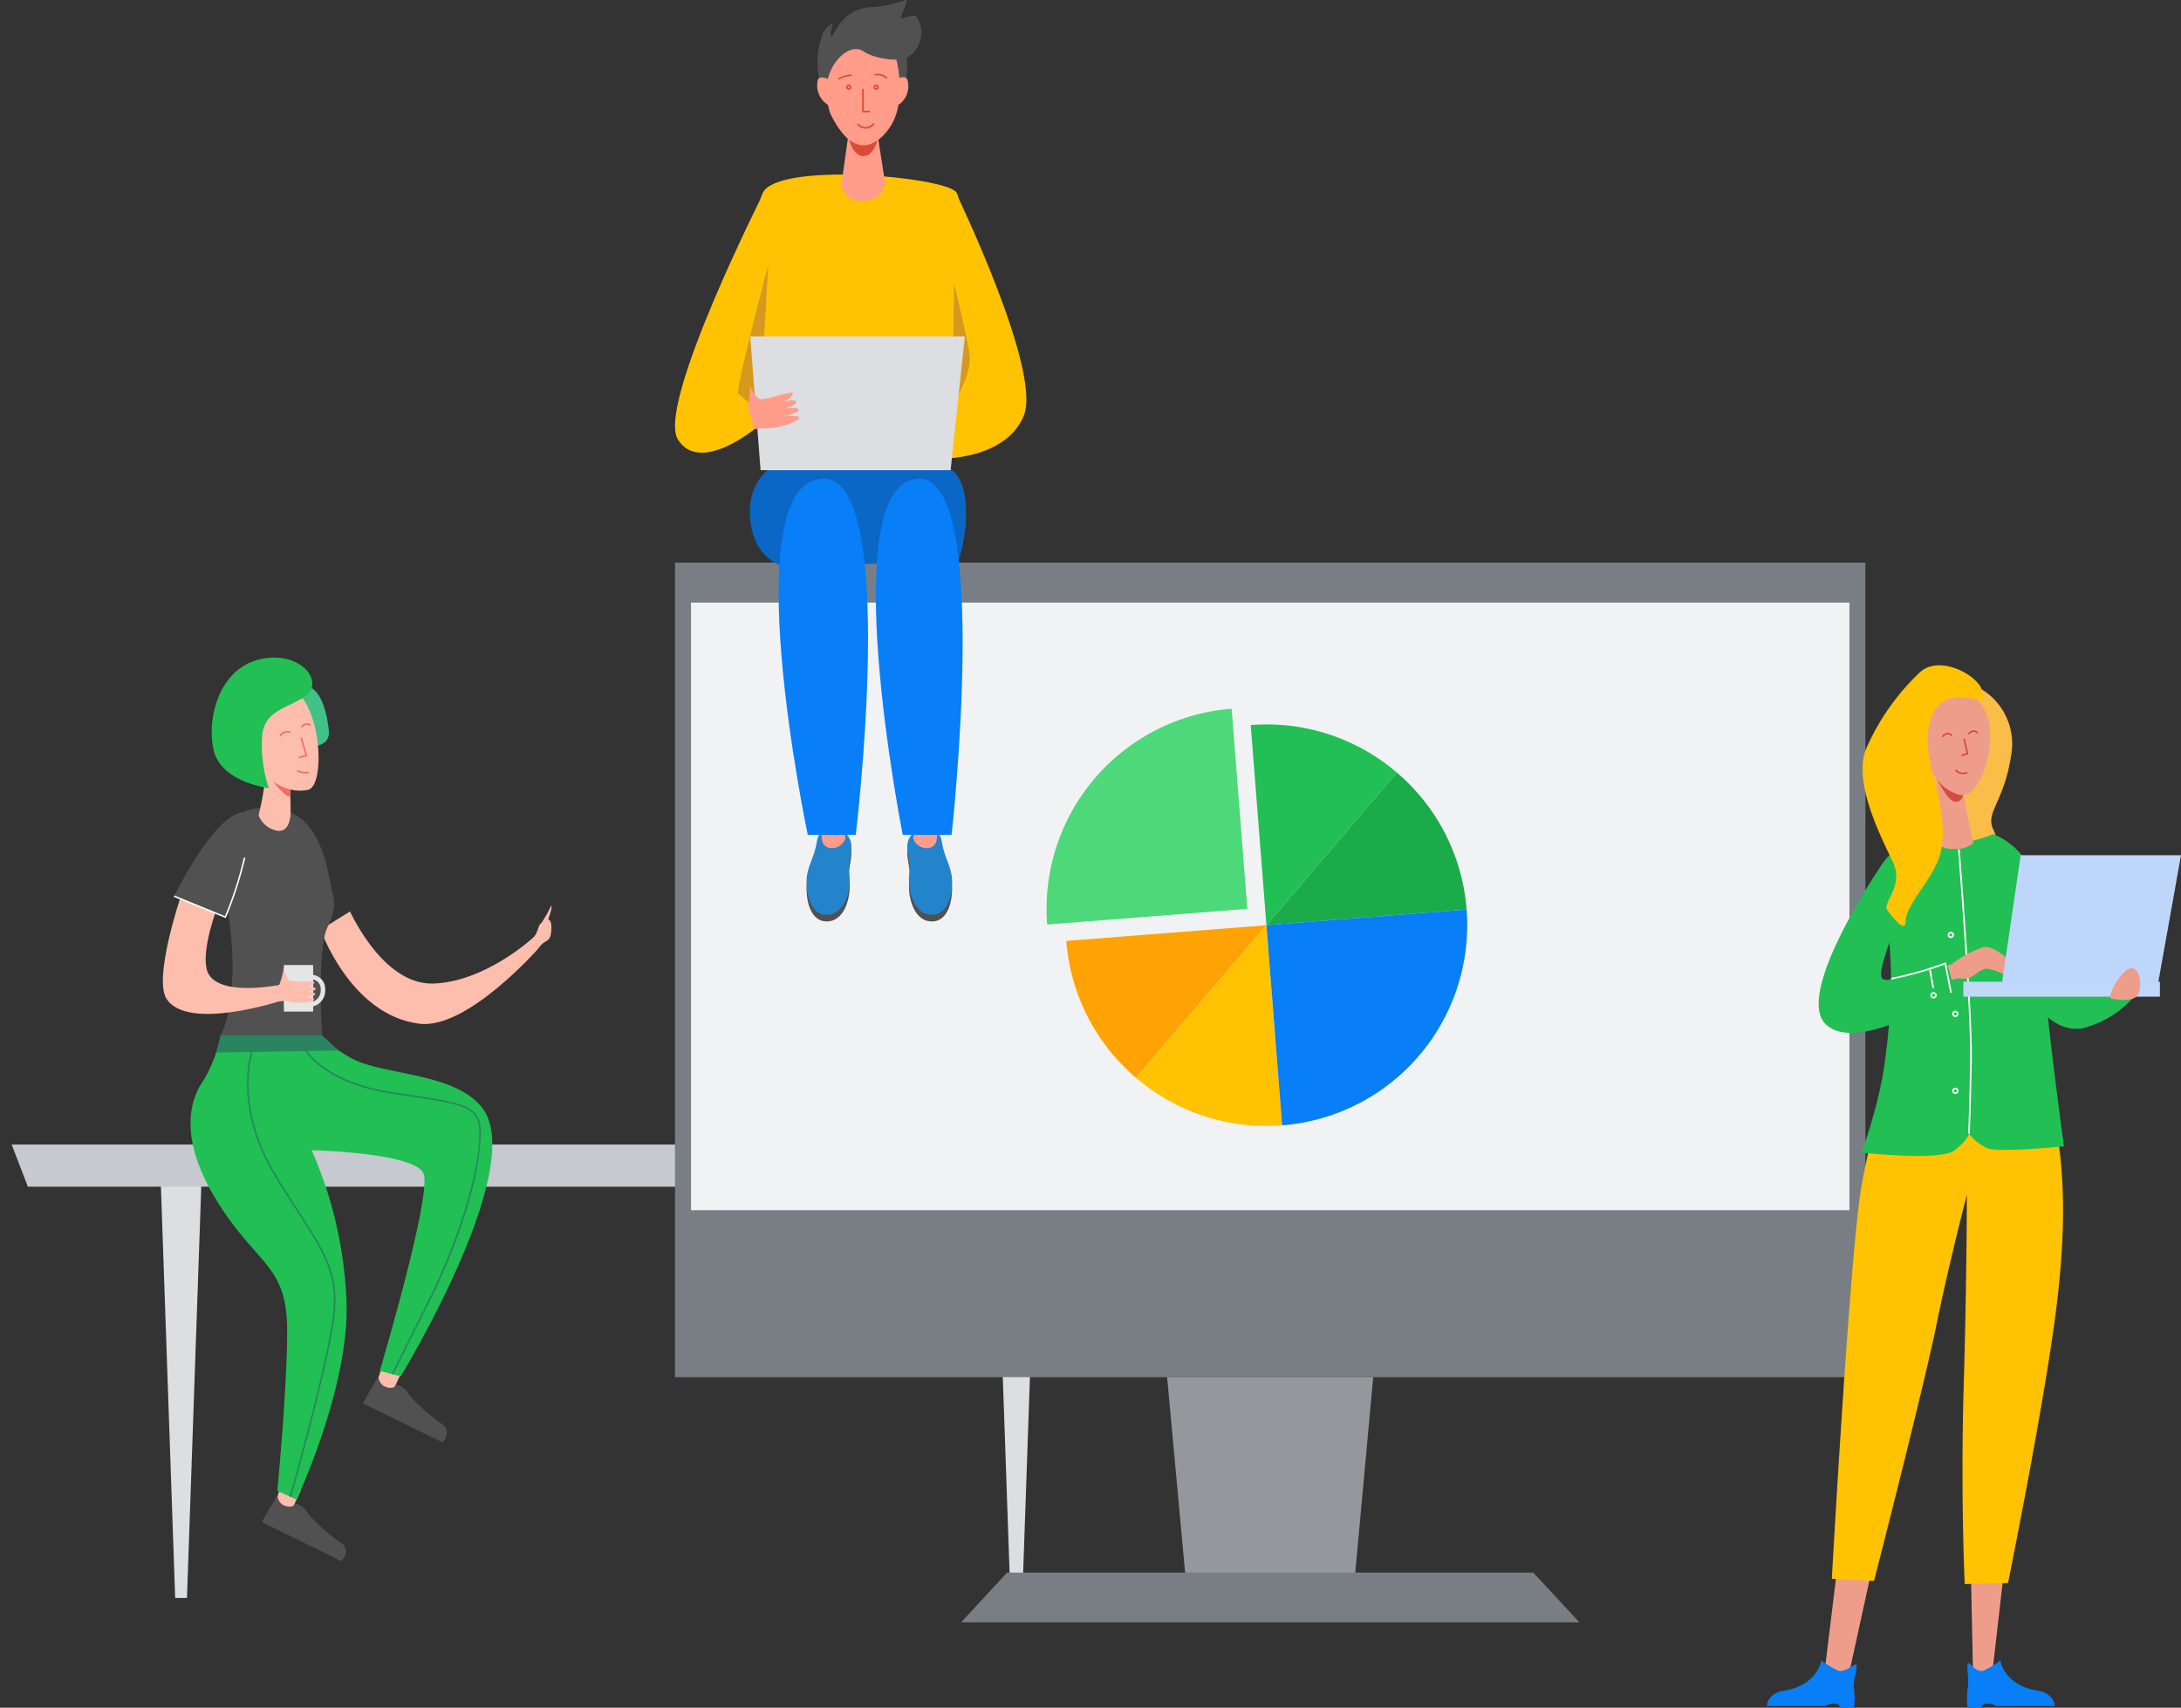 <svg xmlns="http://www.w3.org/2000/svg" width="186.449" height="146" viewBox="0 0 186.449 146">
    <rect x="0" y="0" width="186.449" height="146" fill="#333333" stroke="none"/>
    <defs>
        <style>
            .cls-11{fill:#fff}.cls-2{fill:#dcdee2}.cls-4{fill:#febead}.cls-6{fill:#515151}.cls-7{fill:#21bf54}.cls-8{fill:#e5e5e5}.cls-9{fill:#f26b6b}.cls-12{fill:#29855f}.cls-13{fill:#797e84}.cls-19{fill:#ffc304}.cls-21{fill:#087ef7}.cls-22{fill:#2384cc}.cls-23{fill:#ff9c8a}.cls-25{fill:#dd4a36}.cls-26{fill:#d6991e}.cls-28{fill:#ef9d8b}.cls-29{fill:#d34e40}
        </style>
    </defs>
    <g id="main_img_average" transform="translate(-1349 -1518)">
        <g id="그룹_6493" transform="translate(12089.46 -4871.23)">
            <g id="그룹_3562" transform="translate(-10739.46 6487.085)">
                <g id="그룹_3556" transform="translate(12.689 1.746)">
                    <g id="그룹_3550" transform="translate(71.408)">
                        <g id="그룹_3549">
                            <g id="그룹_3548">
                                <g id="그룹_3547">
                                    <g id="그룹_3546">
                                        <path id="패스_1685" d="M616.071 369.47h1.009l1.286-37.018h-3.581z" class="cls-2" transform="translate(-614.785 -332.452)"/>
                                    </g>
                                </g>
                            </g>
                        </g>
                    </g>
                    <g id="그룹_3555">
                        <g id="그룹_3554">
                            <g id="그룹_3553">
                                <g id="그룹_3552">
                                    <g id="그룹_3551">
                                        <path id="패스_1686" d="M350.482 369.47h1.009l1.286-37.018H349.2z" class="cls-2" transform="translate(-349.196 -332.452)"/>
                                    </g>
                                </g>
                            </g>
                        </g>
                    </g>
                </g>
                <g id="그룹_3561" transform="translate(0 0)">
                    <g id="그룹_3560">
                        <g id="그룹_3559">
                            <g id="그룹_3558">
                                <g id="그룹_3557">
                                    <path id="패스_1687" fill="#c6c9cf" d="M312.135 330.766h97.6l1.383-3.606H310.752z" transform="translate(-310.752 -327.161)"/>
                                </g>
                            </g>
                        </g>
                    </g>
                </g>
            </g>
            <g id="그룹_6492" transform="translate(-10726.534 6445.452)">
                <g id="그룹_3666" transform="translate(0 0)">
                    <g id="그룹_3641" transform="translate(13.411 21.291)">
                        <path id="패스_1755" d="M493.684 265.527s2.84 6.725 7.323 6.576 8.568-3.961 8.568-3.961l.4.971s-6.09 6.935-10.162 6.426c-5.978-.747-8.519-8.22-8.519-8.22z" class="cls-4" transform="translate(-491.293 -265.527)"/>
                    </g>
                    <g id="그룹_3642" transform="translate(11.062 14.243)">
                        <path id="패스_1756" fill="#343435" d="M484.807 244.255c-1.908.968 1.12 9.358 1.12 9.358l3.687-2.292s-2.898-8.034-4.807-7.066z" transform="translate(-484.176 -244.174)"/>
                    </g>
                    <g id="그룹_3643" transform="translate(31.656 21.216)">
                        <path id="패스_1757" d="M548.1 265.3c.174.05-.249 1.171-.249 1.171s.3 0 .274.8-.224.946-.548 1.121a1.877 1.877 0 0 0-.573.573l-.434-.965s.137-.037.312-.461.174-.6.374-.747a9.81 9.81 0 0 0 .844-1.492z" class="cls-4" transform="translate(-546.57 -265.301)"/>
                    </g>
                    <g id="그룹_3644" transform="translate(18.271 60.556)">
                        <path id="패스_1758" d="M506.018 385.958l.486-1.47 1.693.443-.851 1.815z" class="cls-4" transform="translate(-506.018 -384.488)"/>
                    </g>
                    <g id="그룹_3645" transform="translate(17.084 61.415)">
                        <path id="패스_1759" d="M509.262 391.254a15.436 15.436 0 0 1-2.864-2.523 1.786 1.786 0 0 0-1.117-.9s-.109.434-.834.218a.948.948 0 0 1-.672-.958l-1.039 1.79-.315.543 6.82 3.352a1.566 1.566 0 0 0 .324-.538.851.851 0 0 0-.303-.984z" class="cls-6" transform="translate(-502.421 -387.093)"/>
                    </g>
                    <g id="그룹_3648" transform="translate(8.451 70.714)">
                        <g id="그룹_3646" transform="translate(1.187)">
                            <path id="패스_1760" d="M479.861 416.735l.486-1.47 1.693.443-.851 1.815z" class="cls-4" transform="translate(-479.861 -415.265)"/>
                        </g>
                        <g id="그룹_3647" transform="translate(0 0.86)">
                            <path id="패스_1761" d="M483.105 422.031a15.452 15.452 0 0 1-2.864-2.523 1.787 1.787 0 0 0-1.117-.9s-.11.434-.834.217a.947.947 0 0 1-.672-.958l-1.039 1.79-.315.543 6.82 3.352a1.571 1.571 0 0 0 .324-.538.851.851 0 0 0-.303-.983z" class="cls-6" transform="translate(-476.264 -417.87)"/>
                        </g>
                    </g>
                    <g id="그룹_3649" transform="translate(2.364 32.3)">
                        <path id="패스_1762" d="M460.4 298.883a11.9 11.9 0 0 1-1.495 3.885c-1.046 1.495-2.242 4.782 1.2 10.312s5.978 5.38 5.978 11.059c0 5.013-.842 13.679-.842 13.679l1.644.747s4.428-9.345 4.279-16.668a35.319 35.319 0 0 0-2.989-13.2s8.817.2 9.565 1.993-3.74 16.887-3.74 16.887l1.794.448s10.8-17.694 7.024-22.866c-2.292-3.139-8.621-2.85-11.258-4.334-2.391-1.345-2.491-1.943-2.491-1.943z" class="cls-7" transform="translate(-457.824 -298.883)"/>
                    </g>
                    <g id="그룹_3650" transform="translate(4.942 12.857)">
                        <path id="패스_1763" d="M474.3 259.419s-.448-7.273.449-9.216.548-2.391.249-3.886-1-5.579-4.135-6.177c-4.216-.8-5.915 1.28-4.782 7.622 1.495 8.369-.448 11.657-.448 11.657z" class="cls-6" transform="translate(-465.635 -239.976)"/>
                    </g>
                    <g id="그룹_3651" transform="translate(0 20.494)">
                        <path id="패스_1764" d="M452.166 263.112s-2.324 6.881-1.2 8.668c1.794 2.84 9.882.15 9.882.15l-.149-1.345s-5.7 1.2-6.3-1.345c-.423-1.8.9-5.231.9-5.231z" class="cls-4" transform="translate(-450.661 -263.112)"/>
                    </g>
                    <g id="그룹_3652" transform="translate(8.18 8.637)">
                        <path id="패스_1765" d="M475.445 232.036a27.217 27.217 0 0 0 .522-2.733c0-.5-.13-2.112-.13-2.112l2.218.373s.13 2.981.13 4.1-.392 1.988-1.435 1.615a2.1 2.1 0 0 1-1.305-1.243z" class="cls-4" transform="translate(-475.445 -227.191)"/>
                    </g>
                    <g id="그룹_3653" transform="translate(0.957 13.212)">
                        <path id="패스_1766" d="M459.737 241.059c-2.54-.3-6.177 7.173-6.177 7.173l4.384 1.794s3.918-8.717 1.793-8.967z" class="cls-6" transform="translate(-453.56 -241.051)"/>
                    </g>
                    <g id="그룹_3654" transform="translate(10.341 26.285)">
                        <path id="사각형_3704" d="M0 0H2.503V3.979H0z" class="cls-8"/>
                    </g>
                    <g id="그룹_3655" transform="translate(9.949 26.497)">
                        <path id="패스_1767" d="M482.6 282.507a6.546 6.546 0 0 1 1.2.019c.044.364-.809.4-.809.4s.841-.066.908.184-.932.225-.932.225.881.023.907.242-1.068.258-1.068.258.984-.014.974.209-1.279.348-1.924.206a2.709 2.709 0 0 0-1.037-.06l-.009-1.434a6.87 6.87 0 0 0 .324-1.115l.033-.336s.275 1.037.5 1.083a4.684 4.684 0 0 0 .933.119z" class="cls-4" transform="translate(-480.803 -281.299)"/>
                    </g>
                    <g id="그룹_3656" transform="translate(12.745 27.119)">
                        <path id="패스_1768" d="M489.385 285.882l-.1-.375a1.018 1.018 0 0 0 .732-1.069.8.8 0 0 0-.746-.866l.01-.387a1.191 1.191 0 0 1 1.123 1.232 1.4 1.4 0 0 1-1.019 1.465z" class="cls-8" transform="translate(-489.276 -283.184)"/>
                    </g>
                    <g id="그룹_3657" transform="translate(9.189 10.219)">
                        <path id="패스_1769" d="M478.5 232.02a7.126 7.126 0 0 0 1.32 1.495c.411.212.374.15.374.15l-.013-.61-1.445-1.071z" class="cls-9" transform="translate(-478.501 -231.983)"/>
                    </g>
                    <g id="그룹_3658" transform="translate(11.044 2.365)">
                        <path id="패스_1770" fill="#40c187" d="M484.123 208.432s2.541-1.644 3.139 3.587c.21 1.837-2.391 1.345-2.391 1.345z" transform="translate(-484.123 -208.187)"/>
                    </g>
                    <g id="그룹_3659" transform="translate(6.88 2.452)">
                        <path id="패스_1771" d="M477.041 217.3c1.68-.389 1.047-9.082-2.386-8.846-3.218.221-3.982 3.4-2.232 6.335 1.305 2.189 3.237 2.832 4.618 2.511z" class="cls-4" transform="translate(-471.507 -208.451)"/>
                    </g>
                    <g id="그룹_3660" transform="translate(4.173 0)">
                        <path id="패스_1772" d="M468.184 212.175s-4.135-.473-4.732-3.313.6-7.174 4.334-7.771c3.276-.524 5.165 2.072 3.5 3.238-1.495 1.046-3.363 1.158-3.662 3.25a11.7 11.7 0 0 0 .56 4.596z" class="cls-7" transform="translate(-463.305 -201.022)"/>
                    </g>
                    <g id="그룹_3661" transform="translate(11.627 6.801)">
                        <path id="패스_1773" d="M485.919 223.428l-.03-.126.557-.134-.43-1.5.124-.036.467 1.634z" class="cls-9" transform="translate(-485.889 -221.628)"/>
                    </g>
                    <g id="그룹_3662" transform="translate(9.962 6.282)">
                        <path id="패스_1774" d="M480.966 220.512l-.123-.038a.649.649 0 0 1 .5-.392c.382-.091.465.087.473.107l-.12.048s-.055-.093-.323-.03a.526.526 0 0 0-.407.305z" class="cls-9" transform="translate(-480.843 -220.056)"/>
                    </g>
                    <g id="그룹_3663" transform="translate(11.803 5.614)">
                        <path id="패스_1775" d="M486.544 218.4l-.123-.041a.54.54 0 0 1 .514-.327c.3-.018.345.172.347.18l-.125.03s-.029-.091-.214-.081a.417.417 0 0 0-.399.239z" class="cls-9" transform="translate(-486.421 -218.031)"/>
                    </g>
                    <g id="그룹_3664" transform="translate(11.454 9.618)">
                        <path id="패스_1776" d="M486.093 230.452a2.111 2.111 0 0 1-.728-.171l.052-.118c.006 0 .612.266.917.113l.058.116a.671.671 0 0 1-.299.06z" class="cls-9" transform="translate(-485.365 -230.163)"/>
                    </g>
                    <g id="그룹_3665" transform="translate(0.932 17.094)">
                        <path id="패스_1777" d="M457.929 257.99l-4.443-1.818.049-.119 4.324 1.769a32.279 32.279 0 0 0 1.615-5.009l.127.024a33.12 33.12 0 0 1-1.648 5.094z" class="cls-11" transform="translate(-453.486 -252.813)"/>
                    </g>
                </g>
                <g id="그룹_3698" transform="translate(7.19 33.495)">
                    <g id="그룹_3697" transform="translate(0 0)">
                        <path id="패스_1805" d="M476.211 340.768l-.124-.036c.027-.093 2.694-9.391 3.585-14.559.716-4.154-.471-5.987-2.836-9.639-.6-.928-1.282-1.98-2.027-3.216-3.673-6.091-1.976-10.772-1.959-10.815l.12.047c-.017.043-1.688 4.669 1.95 10.7.745 1.235 1.425 2.286 2.025 3.213 2.383 3.681 3.579 5.528 2.854 9.731-.892 5.177-3.561 14.481-3.588 14.574z" class="cls-12" transform="translate(-472.444 -302.502)"/>
                    </g>
                </g>
                <g id="그룹_3700" transform="translate(12.1 33.467)">
                    <g id="그룹_3699" transform="translate(0 0)">
                        <path id="패스_1806" d="M494.9 330.242l-.115-.057 3.164-6.341c2.082-4.173 4.323-10.4 4.323-14.224 0-2.274-1.133-2.442-6.58-3.251l-.761-.113c-6.005-.9-7.548-3.678-7.6-3.771l.11-.067c.014.022 1.578 2.824 7.512 3.71l.761.113c5.406.8 6.691.993 6.691 3.378a23.431 23.431 0 0 1-.981 5.679 49.294 49.294 0 0 1-3.356 8.6z" class="cls-12" transform="translate(-487.322 -302.417)"/>
                    </g>
                </g>
                <g id="그룹_3701" transform="translate(4.56 32.3)">
                    <path id="패스_1807" d="M464.859 298.883l-.382 1.468 10.457-.181-1.408-1.287z" class="cls-12" transform="translate(-464.477 -298.883)"/>
                </g>
            </g>
            <g id="그룹_5314" transform="translate(-10682.754 6389.23)">
                <g id="그룹_5200" transform="translate(0 48.105)">
                    <g id="그룹_3543" transform="translate(0 0)">
                        <path id="사각형_3700" d="M0 0H101.763V69.637H0z" class="cls-13" transform="translate(0 0)"/>
                    </g>
                    <g id="그룹_3544" transform="translate(42.073 69.639)">
                        <path id="패스_1684" fill="#94989d" d="M596.574 325.48H582.1l-1.575-17.089h17.619z" transform="translate(-580.53 -308.391)"/>
                    </g>
                    <g id="그룹_3545" transform="translate(1.368 3.416)">
                        <path id="사각형_3701" fill="#f1f2f3" d="M0 0H99.03V51.945H0z" transform="translate(0 0)"/>
                    </g>
                    <g id="그룹_3563" transform="translate(24.454 86.344)">
                        <path id="패스_1688" d="M615.878 329.246h-52.856l3.937-4.253h44.982z" class="cls-13" transform="translate(-563.022 -324.993)"/>
                    </g>
                    <g id="그룹_3606" transform="translate(31.762 12.49)">
                        <g id="그룹_3599" transform="translate(1.687 18.507)">
                            <path id="패스_1719" fill="#ffa304" d="M571.96 271.336a17.107 17.107 0 0 0 5.961 11.706l11.149-13.048z" transform="translate(-571.96 -269.994)"/>
                        </g>
                        <g id="그룹_3600" transform="translate(0 0)">
                            <path id="패스_1720" fill="#4dd87a" d="M587.448 268.715l-1.342-17.115a17.163 17.163 0 0 0-15.768 18.454l17.111-1.343z" transform="translate(-570.284 -251.604)"/>
                        </g>
                        <g id="그룹_3601" transform="translate(18.798 18.506)"/>
                        <g id="그룹_3602" transform="translate(7.648 18.507)">
                            <path id="패스_1722" d="M589.033 269.994l-11.149 13.048a17.108 17.108 0 0 0 12.492 4.063l-1.342-17.111z" class="cls-19" transform="translate(-577.884 -269.994)"/>
                        </g>
                        <g id="그룹_3603" transform="translate(17.454 1.342)">
                            <path id="패스_1723" d="M588.971 270.1l11.149-13.049a17.108 17.108 0 0 0-12.493-4.062z" class="cls-7" transform="translate(-587.628 -252.938)"/>
                        </g>
                        <g id="그룹_3604" transform="translate(18.798 5.457)">
                            <path id="패스_1724" fill="#1cab4a" d="M588.963 270.076l17.111-1.343a17.115 17.115 0 0 0-5.962-11.706l-11.149 13.049z" transform="translate(-588.963 -257.027)"/>
                        </g>
                        <g id="그룹_3605" transform="translate(18.798 17.163)">
                            <path id="패스_1725" d="M590.305 287.113a17.164 17.164 0 0 0 15.768-18.454L588.963 270z" class="cls-21" transform="translate(-588.963 -268.659)"/>
                        </g>
                    </g>
                </g>
                <g id="그룹_3640" transform="translate(0 0)">
                    <g id="그룹_3609" transform="translate(11.247 70.822)">
                        <g id="그룹_3607" transform="translate(0 0.567)">
                            <path id="패스_1726" d="M376.856 403.647c1.541-.128 1.958-2.371 1.8-3.453s.26-1.862.155-2.628c-.206-1.494-2.68-1.907-2.937-.155-.207 1.41-.876 2.127-.876 3.4.002 1.651.621 2.939 1.858 2.836z" class="cls-6" transform="translate(-375.001 -396.262)"/>
                        </g>
                        <g id="그룹_3608">
                            <path id="패스_1727" d="M376.856 401.987c1.541-.128 1.958-2.37 1.8-3.453s.26-1.862.155-2.628c-.206-1.495-2.68-1.907-2.937-.155-.207 1.41-.876 2.126-.876 3.4.002 1.649.621 2.939 1.858 2.836z" class="cls-22" transform="translate(-375.001 -394.602)"/>
                        </g>
                    </g>
                    <g id="그룹_3610" transform="translate(12.355 70.091)">
                        <path id="패스_1728" d="M379.225 394.881a1.237 1.237 0 0 0 1.237-.825l-.154-1.6-2.062.052.206 1.649a.8.8 0 0 0 .773.724z" class="cls-23" transform="translate(-378.246 -392.459)"/>
                    </g>
                    <g id="그룹_3615" transform="translate(19.853 70.091)">
                        <g id="그룹_3613" transform="translate(0 0.732)">
                            <g id="그룹_3611" transform="translate(0 0.567)">
                                <path id="패스_1729" d="M402.182 403.647c-1.541-.128-1.958-2.371-1.8-3.453s-.26-1.862-.154-2.628c.206-1.494 2.68-1.907 2.937-.155.207 1.41.876 2.127.876 3.4-.003 1.651-.622 2.939-1.859 2.836z" class="cls-6" transform="translate(-400.207 -396.262)"/>
                            </g>
                            <g id="그룹_3612">
                                <path id="패스_1730" d="M402.182 401.987c-1.541-.128-1.958-2.37-1.8-3.453s-.26-1.862-.154-2.628c.206-1.495 2.68-1.907 2.937-.155.207 1.41.876 2.126.876 3.4-.003 1.649-.622 2.939-1.859 2.836z" class="cls-22" transform="translate(-400.207 -394.602)"/>
                            </g>
                        </g>
                        <g id="그룹_3614" transform="translate(0.507)">
                            <path id="패스_1731" d="M402.929 394.881a1.237 1.237 0 0 1-1.237-.825l.154-1.6 2.061.052-.206 1.649a.8.8 0 0 1-.772.724z" class="cls-23" transform="translate(-401.692 -392.459)"/>
                        </g>
                    </g>
                    <g id="그룹_3616" transform="translate(6.398 38.296)">
                        <path id="패스_1732" fill="#0b67c5" d="M363.356 309.39a4.181 4.181 0 0 1-2.164-2.319c-.618-1.7-1.237-6.184 4.329-7.266s11.132-.155 12.832 1.7.619 6.8.309 7.267-15.306.618-15.306.618z" transform="translate(-360.801 -299.344)"/>
                    </g>
                    <g id="그룹_3617" transform="translate(6.904 14.925)">
                        <path id="패스_1733" d="M363.1 232.156c2.216-2.216 14.688-1.082 16.233.154s-.464 23.5-.464 23.5l-15.151.155s-2.761-21.671-.618-23.809z" class="cls-19" transform="translate(-362.283 -230.896)"/>
                    </g>
                    <g id="그룹_3618" transform="translate(22.559 16.339)">
                        <path id="패스_1734" d="M409.521 235.039s7.421 15.306 5.875 19.171-7.266 3.711-7.266 3.711z" class="cls-19" transform="translate(-408.13 -235.039)"/>
                    </g>
                    <g id="그룹_3619" transform="translate(0 16.185)">
                        <path id="패스_1735" d="M349.78 234.587s-9.328 18.4-7.473 21.387 6.554-.89 6.554-.89l1.331-10.19z" class="cls-19" transform="translate(-342.063 -234.587)"/>
                    </g>
                    <g id="그룹_3620" transform="translate(14.255 11.083)">
                        <path id="패스_1736" d="M383.818 224.077l.618-4.432h2.371l.721 4.638a1.866 1.866 0 0 1-2.062 1.443 1.467 1.467 0 0 1-1.648-1.649z" class="cls-23" transform="translate(-383.811 -219.645)"/>
                    </g>
                    <g id="그룹_3621" transform="translate(8.856 40.921)">
                        <path id="패스_1737" d="M370.494 337.489h4.1s3.7-30.587-2.784-30.457c-7.719.155-1.316 30.457-1.316 30.457z" class="cls-21" transform="translate(-368.001 -307.032)"/>
                    </g>
                    <g id="그룹_3622" transform="translate(17.167 40.921)">
                        <path id="패스_1738" d="M394.638 337.489h4.174s3.432-30.587-2.786-30.457c-7.392.155-1.388 30.457-1.388 30.457z" class="cls-21" transform="translate(-392.338 -307.032)"/>
                    </g>
                    <g id="그룹_3623" transform="translate(14.88 11.804)">
                        <path id="패스_1739" d="M385.642 221.861s.309 1.443 1.237 1.443 1.237-1.546 1.237-1.546z" class="cls-25" transform="translate(-385.642 -221.758)"/>
                    </g>
                    <g id="그룹_3624" transform="translate(18.118 3.993)">
                        <path id="패스_1740" d="M396.7 199.065s.541 2.551-.464 3.711c-.66.762-.773-1.778-1.082-3.092s1.546-.619 1.546-.619z" class="cls-6" transform="translate(-395.124 -198.881)"/>
                    </g>
                    <g id="그룹_3625" transform="translate(12.974 2.528)">
                        <path id="패스_1741" d="M383.214 204.485c1.138 0 2.471-1.345 2.879-3s.5-6.907-2.9-6.9-3.492 5.883-2.767 7.324 1.654 2.578 2.788 2.576z" class="cls-23" transform="translate(-380.061 -194.59)"/>
                    </g>
                    <g id="그룹_3626" transform="translate(12.166)">
                        <path id="패스_1742" d="M378.346 195.306a4.86 4.86 0 0 1-.541-1.546 6.825 6.825 0 0 1 .232-3.324 1.867 1.867 0 0 1 .928-1.237c.155-.077-.283.979-.077 1.082s.773-2.242 3.247-2.474a9.807 9.807 0 0 0 3.092-.618c.386-.078-.516 1.443-.387 1.546s1.082-.387 1.314-.155a2.475 2.475 0 0 1-.7 3.479c-.747.467-2.86.154-3.788-.464s-2.049.219-2.667 1.3a5.866 5.866 0 0 0-.653 2.411z" class="cls-6" transform="translate(-377.693 -187.187)"/>
                    </g>
                    <g id="그룹_3627" transform="translate(18.951 6.599)">
                        <path id="패스_1743" d="M397.565 206.667s.794-.411.928.1a1.949 1.949 0 0 1-.773 2.113z" class="cls-23" transform="translate(-397.565 -206.511)"/>
                    </g>
                    <g id="그룹_3628" transform="translate(12.131 6.624)">
                        <path id="패스_1744" d="M378.582 206.742s-.794-.41-.927.1a1.989 1.989 0 0 0 .96 2.139z" class="cls-23" transform="translate(-377.592 -206.587)"/>
                    </g>
                    <g id="그룹_3635" transform="translate(13.943 6.305)">
                        <g id="그룹_3629" transform="translate(2.055 1.299)">
                            <path id="패스_1745" d="M389.577 211.456h-.659v-2h.134v1.866h.526z" class="cls-25" transform="translate(-388.918 -209.457)"/>
                        </g>
                        <g id="그룹_3630" transform="translate(0.69 0.923)">
                            <path id="패스_1746" d="M385.14 208.8a.221.221 0 1 1 .221-.221.222.222 0 0 1-.221.221zm0-.309a.088.088 0 1 0 .088.088.088.088 0 0 0-.088-.089z" class="cls-25" transform="translate(-384.918 -208.356)"/>
                        </g>
                        <g id="그룹_3631" transform="translate(3.034 0.923)">
                            <path id="패스_1747" d="M392.007 208.8a.221.221 0 1 1 .221-.221.221.221 0 0 1-.221.221zm0-.309a.088.088 0 1 0 .088.088.088.088 0 0 0-.088-.089z" class="cls-25" transform="translate(-391.785 -208.356)"/>
                        </g>
                        <g id="그룹_3632" transform="translate(0 0.063)">
                            <path id="패스_1748" d="M382.968 206.28l-.07-.114a2.232 2.232 0 0 1 .72-.28c.431-.066.432-.066.446.006.005.024 0 .068-.072.086v-.008c-.011 0-.067 0-.352.047a2.127 2.127 0 0 0-.672.263z" class="cls-25" transform="translate(-382.898 -205.838)"/>
                        </g>
                        <g id="그룹_3633" transform="translate(3.098)">
                            <path id="패스_1749" d="M393 206.091a1.024 1.024 0 0 0-.385-.237 1.14 1.14 0 0 0-.616-.042l-.031-.13a1.258 1.258 0 0 1 .7.049 1.079 1.079 0 0 1 .44.279z" class="cls-25" transform="translate(-391.972 -205.653)"/>
                        </g>
                        <g id="그룹_3634" transform="translate(1.604 4.225)">
                            <path id="패스_1750" d="M388.36 218.493h-.041a.964.964 0 0 1-.724-.357l.109-.078a.829.829 0 0 0 .621.3.807.807 0 0 0 .66-.331l.111.074a.937.937 0 0 1-.736.392z" class="cls-25" transform="translate(-387.596 -218.027)"/>
                        </g>
                    </g>
                    <g id="그룹_3636" transform="translate(23.744 24.173)">
                        <path id="패스_1751" d="M411.6 268.391s1.649-2.474 1.443-4.226c-.161-1.365-1.34-6.184-1.34-6.184z" class="cls-26" transform="translate(-411.602 -257.981)"/>
                    </g>
                    <g id="그룹_3637" transform="translate(5.381 22.627)">
                        <path id="패스_1752" d="M360.416 253.453s-2.834 10.719-2.577 11.029a21.12 21.12 0 0 0 1.855 1.443z" class="cls-26" transform="translate(-357.822 -253.453)"/>
                    </g>
                    <g id="그룹_3638" transform="translate(6.428 28.759)">
                        <path id="패스_1753" d="M361.774 282.854l-.884-11.441h18.346l-1.216 11.441z" class="cls-2" transform="translate(-360.889 -271.414)"/>
                    </g>
                    <g id="그룹_3639" transform="translate(6.229 32.922)">
                        <path id="패스_1754" d="M362.25 284.685a16.647 16.647 0 0 1 1.87-.463c.171.446-.9.858-.9.858s1.043-.35 1.207-.055-1.108.58-1.108.58 1.218-.161 1.321.107-1.365.576-1.365.576 1.369-.168 1.427.116-1.715.865-2.576.889-1.252.072-1.252.072l-.569-1.88a5.945 5.945 0 0 0 .161-1.444l-.065-.436s.676 1.225.978 1.211a7.827 7.827 0 0 0 .871-.131z" class="cls-23" transform="translate(-360.305 -283.604)"/>
                    </g>
                </g>
                <g id="그룹_5313" transform="translate(93.335 56.88)">
                    <g id="그룹_5258" transform="translate(10.91 1.916)">
                        <g id="그룹_5257" transform="translate(0)">
                            <path id="패스_2525" fill="#fabd48" d="M317 279.522a5.46 5.46 0 0 1 2.525 5.651c-.6 3.968-2.164 4.809-1.563 6.252a4.815 4.815 0 0 1 .481 2.285l-5.411.841-3.487-7.575s.842-5.41 2.525-6.733 4.93-.721 4.93-.721z" transform="translate(-309.548 -279.386)"/>
                        </g>
                    </g>
                    <g id="그룹_5260" transform="translate(22.332 27.961)">
                        <g id="그룹_5259" transform="translate(0 0)">
                            <path id="패스_2526" d="M353.015 378.589s1.918 3.512 4.689 2.976a8.764 8.764 0 0 0 4.689-3.066z" class="cls-7" transform="translate(-353.015 -378.499)"/>
                        </g>
                    </g>
                    <g id="그룹_5262" transform="translate(4.803 77.823)">
                        <g id="그룹_5261">
                            <path id="패스_2527" d="M287.431 568.386l-1.122 9.208s.3.291 1.165.185 1.074-1.2 1.074-1.2l1.821-8.324z" class="cls-28" transform="translate(-286.309 -568.25)"/>
                        </g>
                    </g>
                    <g id="그룹_5264" transform="translate(17.462 78.078)">
                        <g id="그룹_5263" transform="translate(0 0)">
                            <path id="패스_2528" d="M334.482 569.219l.169 8.355 1.621-.085.929-8.087z" class="cls-28" transform="translate(-334.482 -569.219)"/>
                        </g>
                    </g>
                    <g id="그룹_5266" transform="translate(5.559 33.101)">
                        <g id="그룹_5265" transform="translate(0 0)">
                            <path id="패스_2529" d="M289.186 443.058l3.607.18s4.238-16.5 5.32-21.822 2.615-11.182 2.615-11.182 0 7.124-.271 16.412.09 16.863.09 16.863l3.7-.09s2.8-13.8 3.968-22.273.721-13.166.18-16.592a22.067 22.067 0 0 0-1.894-6.042l-11.723-.451a72.38 72.38 0 0 0-3.066 11.452c-.993 5.861-2.526 33.545-2.526 33.545z" class="cls-19" transform="translate(-289.186 -398.06)"/>
                        </g>
                    </g>
                    <g id="그룹_5268" transform="translate(8.084 14.254)">
                        <g id="그룹_5267" transform="translate(0)">
                            <path id="패스_2530" d="M298.8 353.751s6.763.722 7.936-.18 1.262-1.443 1.262-1.443a3.843 3.843 0 0 0 1.623 1.263c.992.361 6.493-.181 6.493-.181s-1.491-10.893-1.623-14.068c-.18-4.328-1.082-9.288-1.713-10.46a6.1 6.1 0 0 0-2.705-2.164 10.7 10.7 0 0 1-3.787.812 4.076 4.076 0 0 1-2.525-.992s-2.705 1.8-3.156 2.705.722 4.87.722 9.919a53.845 53.845 0 0 1-.722 8.3 42.963 42.963 0 0 1-1.805 6.489z" class="cls-7" transform="translate(-298.795 -326.338)"/>
                        </g>
                    </g>
                    <g id="그룹_5270" transform="translate(14.397 9.685)">
                        <g id="그룹_5269" transform="translate(0 0)">
                            <path id="패스_2531" d="M322.937 308.951l-.12 5.29a1.68 1.68 0 0 0 1.563.721 2.333 2.333 0 0 0 1.683-.481l-.872-4.3z" class="cls-28" transform="translate(-322.817 -308.951)"/>
                        </g>
                    </g>
                    <g id="그룹_5272" transform="translate(0 85.073)">
                        <g id="그룹_5271">
                            <path id="패스_2532" d="M268.03 599.747h4.992a1.475 1.475 0 0 1 .768-.208.5.5 0 0 1 .538.347h1.152a5.829 5.829 0 0 0 0-1.664c-.154-.416.38-1.895.2-2.017s-.694.548-1.462.548a6.976 6.976 0 0 1-1.523-.914s-.3 2.132-3.2 2.591c-1.432.225-1.465 1.317-1.465 1.317z" class="cls-21" transform="translate(-268.03 -595.839)"/>
                        </g>
                    </g>
                    <g id="그룹_5274" transform="translate(17.104 85.073)">
                        <g id="그룹_5273">
                            <path id="패스_2533" d="M340.637 599.747h-4.992a1.476 1.476 0 0 0-.768-.208.5.5 0 0 0-.538.347h-1.152a5.826 5.826 0 0 1 0-1.664c.153-.416-.144-2.017.038-2.138s.459.67 1.227.67a6.975 6.975 0 0 0 1.523-.914s.3 2.132 3.2 2.591c1.425.224 1.462 1.316 1.462 1.316z" class="cls-21" transform="translate(-333.12 -595.839)"/>
                        </g>
                    </g>
                    <g id="그룹_5276" transform="translate(14.576 9.763)">
                        <g id="그룹_5275" transform="translate(0 0)">
                            <path id="패스_2534" d="M323.5 309.248s.868 1.851 1.508 1.9a.61.61 0 0 0 .687-.559z" class="cls-29" transform="translate(-323.499 -309.248)"/>
                        </g>
                    </g>
                    <g id="그룹_5278" transform="translate(13.191 2.108)">
                        <g id="그룹_5277">
                            <path id="패스_2535" d="M321.808 289.108c-1.542-.044-3.506-2.23-3.577-4.822s1.1-4.289 2.862-4.164c2.218.157 3.176 2.109 3.033 4.387s-1.226 4.63-2.318 4.599z" class="cls-28" transform="translate(-318.228 -280.115)"/>
                        </g>
                    </g>
                    <g id="그룹_5280" transform="translate(16.611 6.274)">
                        <g id="그룹_5279" transform="translate(0 0)">
                            <path id="패스_2536" d="M331.286 297.472l-.042-.137.461-.14-.28-1.195.139-.033.312 1.322z" class="cls-29" transform="translate(-331.245 -295.97)"/>
                        </g>
                    </g>
                    <g id="그룹_5282" transform="translate(14.97 5.761)">
                        <g id="그룹_5281" transform="translate(0 0)">
                            <path id="패스_2537" d="M325.124 294.4l-.125-.068a.625.625 0 0 1 .445-.311.518.518 0 0 1 .454.214l-.119.079a.369.369 0 0 0-.323-.151.483.483 0 0 0-.332.237z" class="cls-29" transform="translate(-324.999 -294.015)"/>
                        </g>
                    </g>
                    <g id="그룹_5284" transform="translate(17.186 5.555)">
                        <g id="그룹_5283" transform="translate(0 0)">
                            <path id="패스_2538" d="M333.558 293.615l-.125-.069a.623.623 0 0 1 .445-.311.516.516 0 0 1 .454.214l-.119.079a.37.37 0 0 0-.322-.151.487.487 0 0 0-.333.238z" class="cls-29" transform="translate(-333.433 -293.233)"/>
                        </g>
                    </g>
                    <g id="그룹_5286" transform="translate(16.072 8.898)">
                        <g id="그룹_5285" transform="translate(0 0)">
                            <path id="패스_2539" d="M329.887 306.369h-.093a.88.88 0 0 1-.6-.326l.114-.086a.748.748 0 0 0 .5.269.575.575 0 0 0 .4-.072l.1.1a.594.594 0 0 1-.421.115z" class="cls-29" transform="translate(-329.194 -305.955)"/>
                        </g>
                    </g>
                    <g id="그룹_5288" transform="translate(16.348 15.736)">
                        <g id="그룹_5287" transform="translate(0)">
                            <path id="패스_2540" d="M331.248 356.289l-.142-.007c0-.023.112-2.355.172-6.389s-1.025-17.767-1.035-17.905l.142-.011c.011.138 1.1 13.88 1.036 17.918s-.172 6.371-.173 6.394z" class="cls-11" transform="translate(-330.242 -331.977)"/>
                        </g>
                    </g>
                    <g id="그룹_5290" transform="translate(16.801 27.052)">
                        <g id="그룹_5289">
                            <path id="사각형_4041" fill="#c1d8fa" d="M0 0H16.803V1.278H0z"/>
                        </g>
                    </g>
                    <g id="그룹_5292" transform="translate(14.757 24.071)">
                        <g id="그룹_5291">
                            <path id="패스_2541" d="M325.271 365.152a9.688 9.688 0 0 1 2.705-1.443c.992-.18 2.8 1.713 2.8 1.713l-.9.721s-1.353-.721-1.894-.541-1.142.977-1.833.8a1.851 1.851 0 0 0-1.413.459l-.541-1.263z" class="cls-28" transform="translate(-324.189 -363.697)"/>
                        </g>
                    </g>
                    <g id="그룹_5294" transform="translate(20.078 16.238)">
                        <g id="그룹_5293" transform="translate(0)">
                            <path id="패스_2542" fill="#bed6fa" d="M346.059 333.887l-1.623 11.092h13.346l1.984-11.092z" transform="translate(-344.436 -333.887)"/>
                        </g>
                    </g>
                    <g id="그룹_5296" transform="translate(29.361 25.887)">
                        <g id="그룹_5295">
                            <path id="패스_2543" d="M381.585 370.606c.807 0 .908 1.8.5 2.345s-1.715.361-2.219.27.912-2.615 1.719-2.615z" class="cls-28" transform="translate(-379.764 -370.606)"/>
                        </g>
                    </g>
                    <g id="그룹_5298" transform="translate(4.434 16.96)">
                        <g id="그룹_5297" transform="translate(0)">
                            <path id="패스_2544" d="M290.359 336.633s-7.575 11-4.87 13.707 11.092-2.705 11.092-2.705l-.812-2.886s-4.779 2.345-5.411 1.713 1.533-4.779 1.533-7.034a2.755 2.755 0 0 0-1.532-2.795z" class="cls-7" transform="translate(-284.905 -336.633)"/>
                        </g>
                    </g>
                    <g id="그룹_5300" transform="translate(8.187)">
                        <g id="그룹_5299">
                            <path id="패스_2545" d="M301.308 293.023c-.481-.6 1.443-2.044.481-4.088s-3.487-6.853-2.284-9.739a19.974 19.974 0 0 1 4.569-6.493c1.683-1.563 4.886.23 5.29 1.443.6 1.8-1.207.148-2.852.834-2.383.993-1.835 4.65-1.234 6.694.365 1.242 1.2 4.616.478 6.78s-2.886 4.088-2.886 5.531c.001 1.278-1.562-.962-1.562-.962z" class="cls-19" transform="translate(-299.186 -272.093)"/>
                        </g>
                    </g>
                    <g id="그룹_5302" transform="translate(10.622 25.394)">
                        <g id="그룹_5301" transform="translate(0 0)">
                            <path id="패스_2546" d="M313.509 371.337l-.471-2.417a29.778 29.778 0 0 1-4.568 1.286l-.018-.142a30.827 30.827 0 0 0 4.615-1.306l.078-.028.5 2.58z" class="cls-11" transform="translate(-308.453 -368.73)"/>
                        </g>
                    </g>
                    <g id="그룹_5304" transform="translate(13.881 26.025)">
                        <g id="그룹_5303" transform="translate(0 0)">
                            <path id="사각형_4042" d="M0 0H0.143V1.578H0z" class="cls-11" transform="translate(0 0.025) rotate(-10.008)"/>
                        </g>
                    </g>
                    <g id="그룹_5306" transform="translate(13.987 27.946)">
                        <g id="그룹_5305">
                            <path id="패스_2547" d="M321.526 378.982a.27.27 0 1 1 .269-.269.27.27 0 0 1-.269.269zm0-.4a.127.127 0 1 0 .127.127.127.127 0 0 0-.127-.123z" class="cls-11" transform="translate(-321.257 -378.443)"/>
                        </g>
                    </g>
                    <g id="그룹_5308" transform="translate(15.845 36.11)">
                        <g id="그룹_5307" transform="translate(0)">
                            <path id="패스_2548" d="M328.6 410.05a.269.269 0 1 1 .269-.269.27.27 0 0 1-.269.269zm0-.4a.127.127 0 1 0 .126.127.127.127 0 0 0-.126-.123z" class="cls-11" transform="translate(-328.328 -409.511)"/>
                        </g>
                    </g>
                    <g id="그룹_5310" transform="translate(15.845 29.531)">
                        <g id="그룹_5309" transform="translate(0)">
                            <path id="패스_2549" d="M328.6 385.011a.269.269 0 1 1 .269-.27.27.27 0 0 1-.269.27zm0-.4a.127.127 0 1 0 .126.126.127.127 0 0 0-.126-.122z" class="cls-11" transform="translate(-328.328 -384.472)"/>
                        </g>
                    </g>
                    <g id="그룹_5312" transform="translate(15.464 22.783)">
                        <g id="그룹_5311" transform="translate(0 0)">
                            <path id="패스_2550" d="M327.148 359.333a.269.269 0 1 1 .27-.269.27.27 0 0 1-.27.269zm0-.4a.127.127 0 1 0 .127.127.127.127 0 0 0-.127-.123z" class="cls-11" transform="translate(-326.879 -358.794)"/>
                        </g>
                    </g>
                </g>
            </g>
        </g>
    </g>
</svg>
